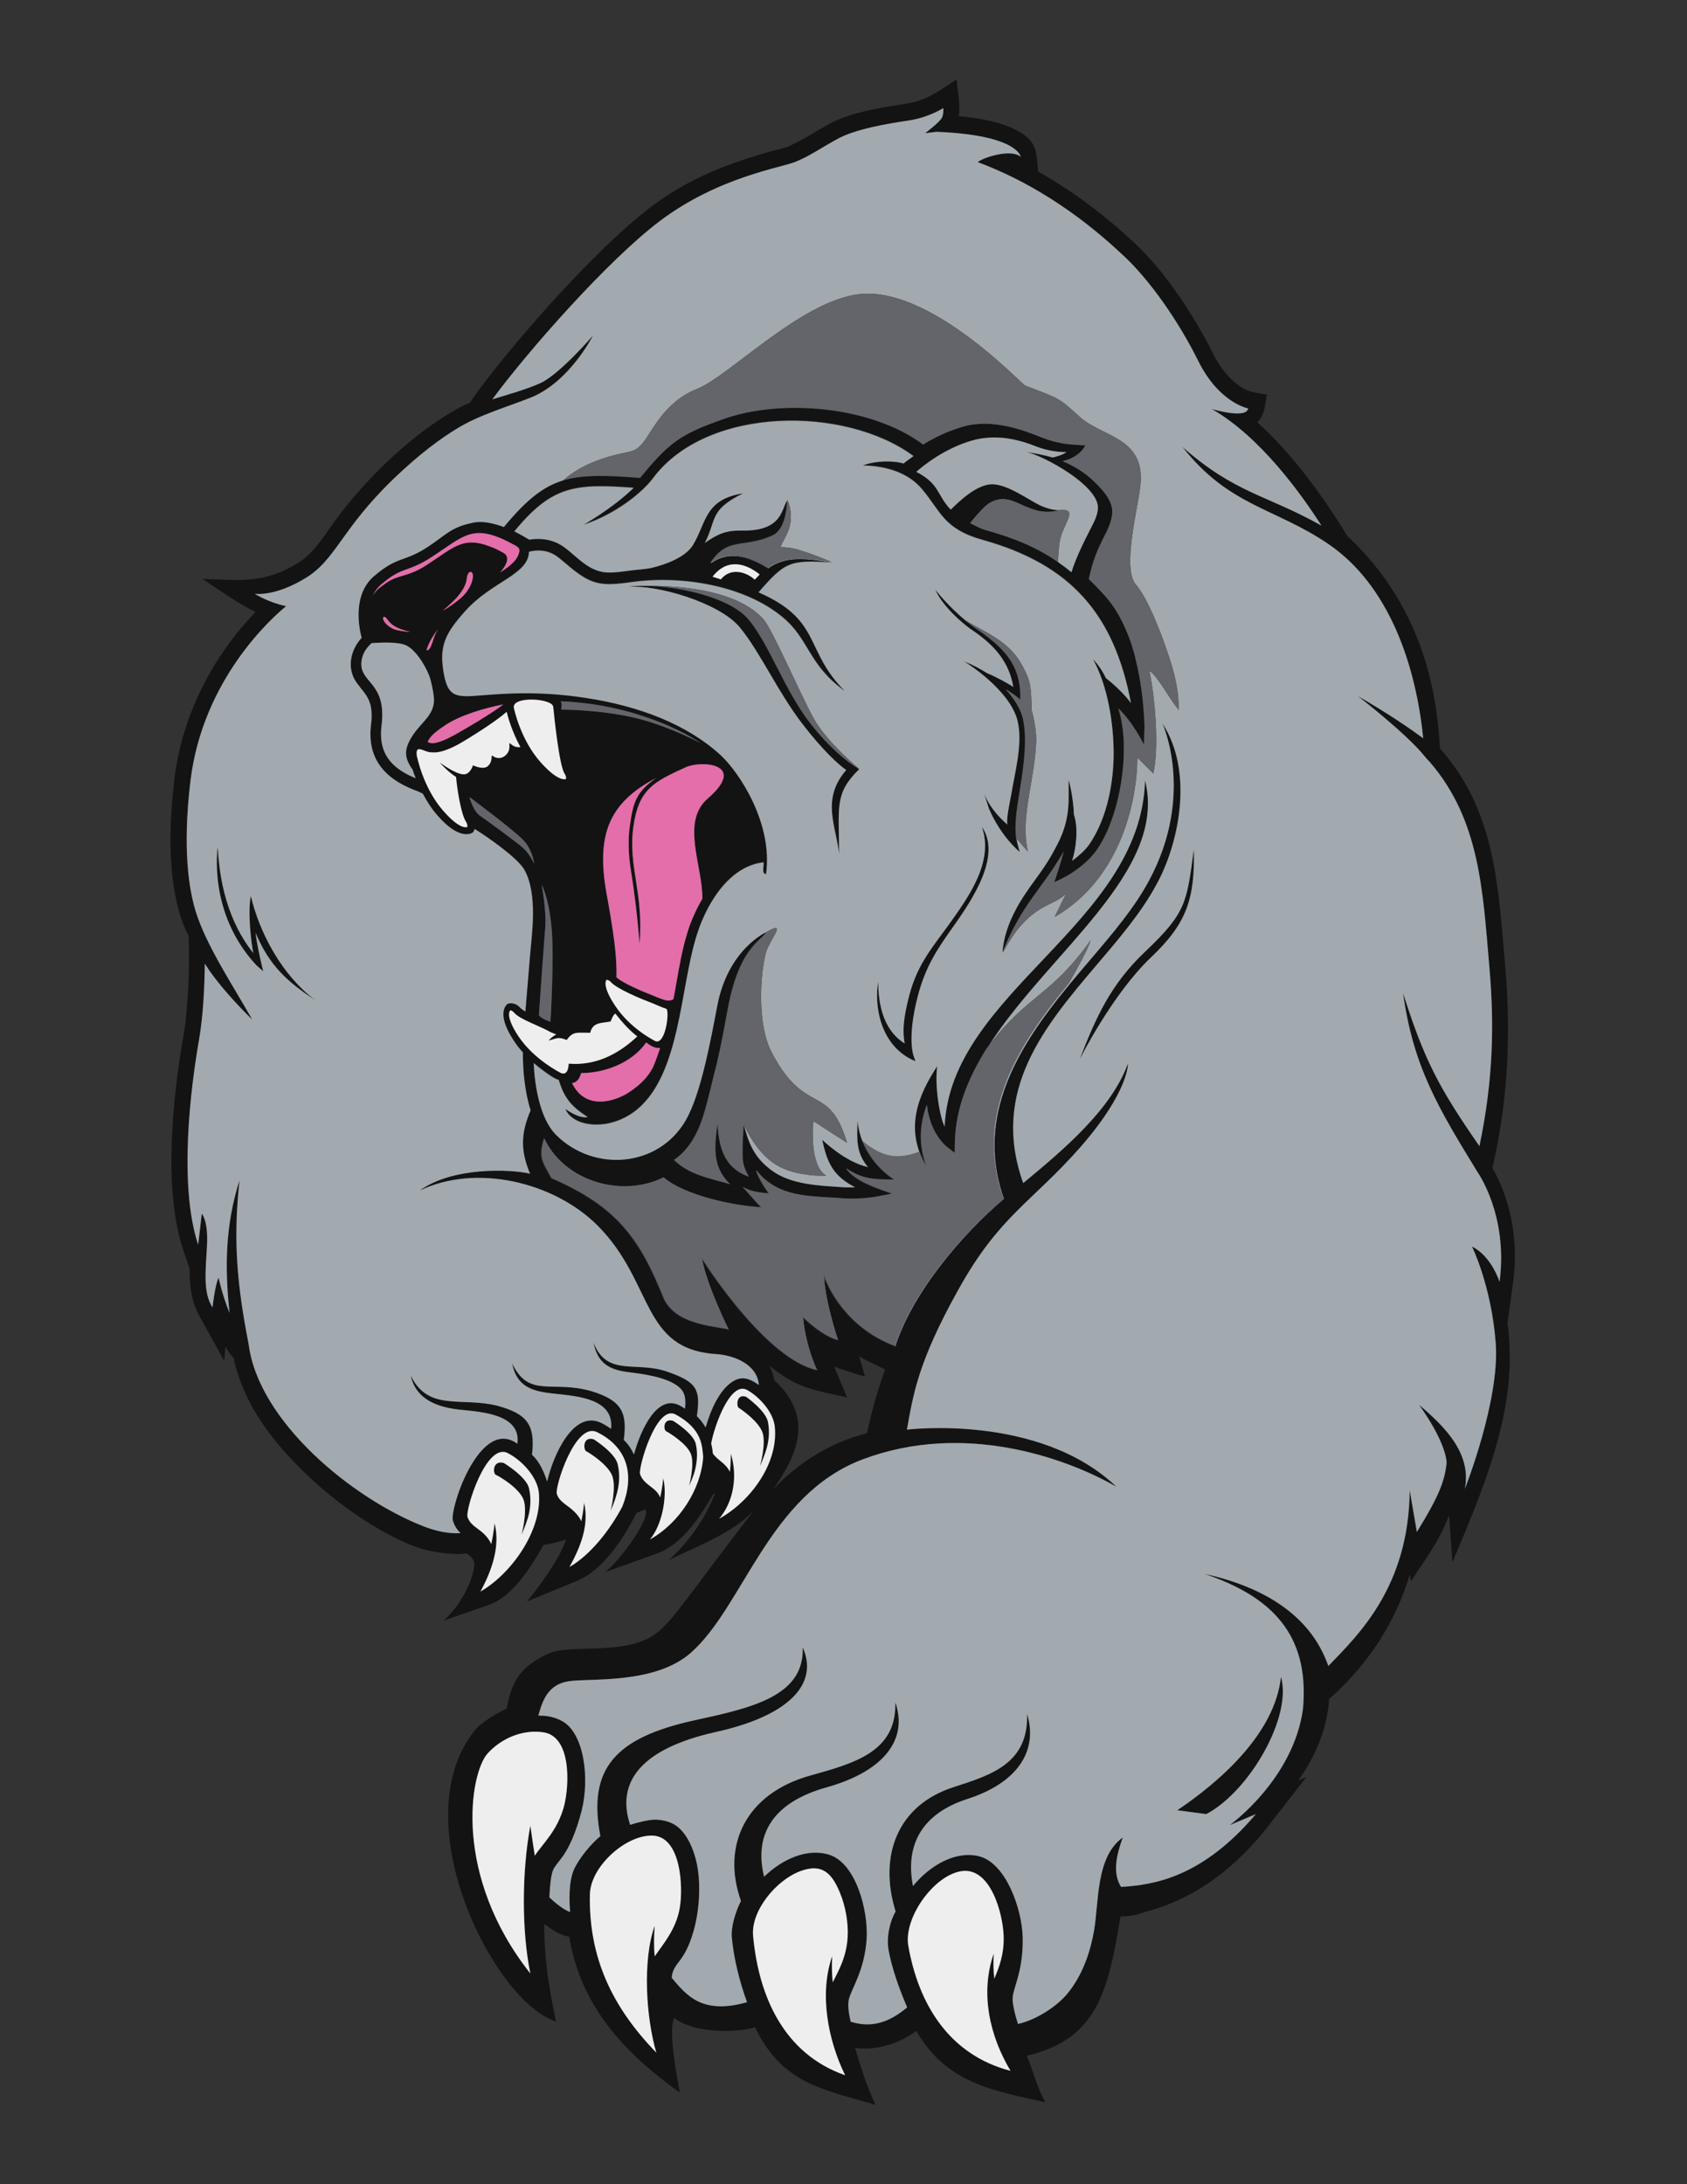 <?xml version="1.0" encoding="utf-8"?>
<!-- Generator: Adobe Illustrator 21.1.0, SVG Export Plug-In . SVG Version: 6.00 Build 0)  -->
<svg version="1.1" id="Layer_1" xmlns="http://www.w3.org/2000/svg" xmlns:xlink="http://www.w3.org/1999/xlink" x="0px" y="0px"
	 viewBox="0 0 612 792" enable-background="new 0 0 612 792" xml:space="preserve">
<rect x="0" y="0" width="612" height="792" fill="#333333" stroke="none"/>
<g>
	<path fill="#131313" d="M224.1,531c1,4.2,0.4,8.1-0.4,10.8c-0.7,2.7-2.2,6.1-2.2,6.1s2.1-8.2,0.7-12.5c-1.4-4.2-8.5-8.7-9.6-9.2
		c-1-0.7-1.2-5.5,2.8-4.3C215.4,521.9,223.2,526.8,224.1,531z M182.8,530.5c-4.1-1.2-4.1,3.8-2.9,4.3s8.7,4.9,10.1,9.2
		c1.4,4.3-0.8,12.5-0.8,12.5s1.5-3.4,2.3-6.1s1.4-6.6,0.4-10.8C190.9,535.4,182.8,530.5,182.8,530.5z M244.2,515.2
		c-3.7-1.1-3.6,3.3-2.5,3.8c1,0.5,7.7,4.6,9,8.4c1.3,3.8-0.7,11.3-0.7,11.3s1.5-3.1,2.1-5.5c0.6-2.4,1.2-5.9,0.3-9.7
		C251.5,519.7,244.2,515.2,244.2,515.2z M437.6,657.8c15.5-8.1,31.3-35.2,27.1-49.8c-2.2,21.1-23.2,38.7-37.6,48.4L437.6,657.8z
		 M369.9,308.9l-0.8-3c-0.1-0.6-0.3-1.3-0.4-1.9l-0.1-0.2c-0.6-4.6,0.2-10.1,0.9-14.4c1.3-8.2,3.5-20.2,1.6-28.7
		c-0.9-3.8-3-7-6.2-10.7c0.1,0,0.1,0.1,0.2,0.1c0,0-0.1-0.1-0.1-0.1c2.7,1.6,4.7,3.3,5.1,3.7c0.5-12.9-6.5-19.3-16.5-26.1
		c-0.9-0.7-1.9-1.4-2.9-2.2c0,0-0.1,0-0.1-0.1c-0.1-0.1-0.3-0.2-0.4-0.3c0,0,0,0,0.1,0c-6.5-5.3-11-11.2-11-11.2
		c2.8,6.5,11.1,13.3,14,15.1c7.4,5.1,12.8,11.1,14.3,20.2c-1.4-1-6.1-3.6-9.5-5c-2.4-1.5-5.1-3-8.4-4.3c0.1,0,16.8,10.2,19.5,21.8
		c1.9,8.2-1.1,18.7-2.4,26.8c-0.5,2.8-1.7,7.9-1.4,10.6c-1.7-1.7-5.7-4.9-8.3-11l1.7,5.3C363.2,303.5,369.9,308.9,369.9,308.9z
		 M336.2,400.6c0,0.1,0,0.2,0,0.3c0-0.1,0-0.1,0.1-0.2c0.9,8.3,4.7,12.8,6.3,14.3c0.3,0.3,0.5,0.5,0.5,0.5l3.2,2.5l0.1-4.1
		c0.3-11.9,4.8-23,11.5-33.7c0.2-0.3,0.4-0.6,0.7-0.9c21.9-34.1,65.1-63.3,56.8-96.3c-1.5,52.3-70.7,76.8-72.7,125.5
		c-1.7-3.1-3.7-14.5-2.7-21.9c-6.6,10.1-12.1,22.3-4.1,36.2C332.6,413.8,334.1,405.9,336.2,400.6z M293.6,261.8
		c-9-11.7-14.3-27.6-21.8-36.9c-7.6-9.5-32.5-13.9-44.1-12.1c10.7-0.9,33.4,5.8,40.7,14.7c7.4,9,13.7,23.3,22.7,35
		c7.6,9.9,13.6,15.2,15.9,16.7c-9.2,10.6-3.7,20.2-2.6,30.4c0-17.1-1.8-21.8,7.3-30.7C310.8,278.3,302.9,273.9,293.6,261.8z
		 M344.7,334.6c-6,8.4-11.8,14.7-14.8,26.2c-2.8,10.6-2.2,14.5-1.7,17.6c-3-2-9.6-6.9-9.6-22.4c-1.5,8.3,0.5,23.5,13.5,28.8l-0.7-2
		c0,0-2.4-6.4,1.5-21.4c2.9-11.2,7.3-17.5,13.2-25.8c6.4-9.1,17.4-25.2,10.1-35.8C360.6,312.3,351.6,324.9,344.7,334.6z M433.1,308
		c-2.6,19.2-2.7,22.9-17.6,37c-12.7,12-18,24.1-23.9,39.3c0-0.1,11.9-23.8,25.9-37.1C430.5,334.9,433.5,326,433.1,308z M270.7,506.5
		c-3.6-1.3-3.6,3.4-2.7,4c1,0.6,7.5,5.1,8.7,9.2s-1,12-1,12s1.4-3.2,2.2-5.8c0.8-2.5,1.5-6.2,0.7-10.3S270.7,506.5,270.7,506.5z
		 M91,324.9c-1.2,5.7,0.1,16.9,0.9,20.7c-11.3-14.2-12.5-31.5-12.9-38.4c0,0-3.8,23.7,14,42.8l2.5,2.2c0,0-2.1-8.2-2.8-14
		c4.9,11.7,11.3,17.7,21.6,24.4C102.3,353.6,94.2,338.4,91,324.9z M548.9,465.1l-2,14.7c0.3,2.1,0.5,4.2,0.6,6.3
		c2,27.7-10.1,55.4-20.6,80.4l-1.2-17.1c-3.7,10.1-10,17.7-13.8,24l-0.5-2.4c-4.3,14.5-12.1,27.6-22.5,38.6c-2,2.1-4.3,4.4-6.7,6.4
		c-0.7,10.8-5,20.8-11.2,29.6l2.9-1.2L460.2,662c-11.1,14.3-25.5,25.9-43.1,30.8c-4.6,1.3-5.1,2-10.6,2.1
		c-4.4,26.1-7.9,44.5-34,50.5c2.4,5.6,3.6,11.6,6.8,16.9c-19.2-4.3-35.8-6.8-46.9-25.9c-4.6,3.6-13.2,7.4-22.2,6.2
		c2,6.8,4.4,14.4,7.4,20.6c-19.5-5.7-33.8-7.7-43.7-28.1c-7.6,2.3-22.9,1.9-29.3-3.4c-2.3,4.4,1,21.5,2,27.1
		c-17.2-12.5-35.5-28.9-40.1-56.5c-3.8-0.8-6-2.4-9.1-4.7c0.1,16.3,2.9,28.4,4.3,35.4c-22.3-6.9-55.8-72.6-29.5-105.5
		c2.4-3,8.1-6.3,11.6-8c1.9-10.3,5.3-15.3,15.1-19.9c7.3-3.4,25.7,0.4,37-5.9c4.6-2.6,8.9-8.2,12-12.3c3.6-4.6,7-9.2,10.5-13.9
		c4.9-6.5,9.8-13,14.8-19.4c-8.4,8.3-20,12.4-30.6,17.6c7.9-7.2,13.2-15.1,16.8-24.2c-0.2,0.1-0.4,0.1-0.6,0.2
		c-4.8,8.3-11.4,18.3-20.2,21.5l-19.2,6.9c6.2-4.6,17.5-21.2,14.5-22.8c-1.1,0.5-1.8,0.9-3,1.3c-4.8,9.4-12,20.6-21.5,24.6
		l-18.2,7.5c4.8-5.9,12.3-16.2,14.1-22.5c-2.6,1-5.4,1.6-8.1,2c-4.8,8.4-11.2,18.7-20,21.8l-16.2,5.6c7.8-7.2,10.8-16.5,11-19.6
		c0.8-2.3-2.4-5-3.3-4.7c-2.1,0.6-11.8,0-18.7-2.7c-22.6-8.9-51.7-33.5-61.4-56.3c-1.5-3.5-3.1-7.9-3.8-11.8c-1.1-1.2-2.1-2.6-3-4.2
		l-0.5,5.1l-9-16.3c-2.8-5.1-3.6-11-3.5-17l-2.4-7.1c-7.2-21.7-3.8-54.8,0.1-77.1c0.5-2.9,0.9-5.7,1.1-8.6
		c0.9-9.1,1.2-18.9,0.8-28.1c-2.1-3.7-3.6-8.9-4.4-12.5c-3.1-14.1-2.4-30.3-0.7-44.5c2.8-22.6,13.6-43.9,29.4-60.3
		c-6.8-3.3-12.8-7.8-19.3-12c13.7,0.5,22.1,1.8,34.3-5.5c6-3.6,9.7-9.8,13.8-15.5c10.6-14.5,25.9-29.5,41.2-38.8
		c2.3-1.4,5.1-3,7.8-4.1c3.9-5.8,8.4-11.4,12.8-16.8c13.3-16.3,35.7-41.1,52.5-53.9c13.8-10.5,28.2-16.1,44.6-20.6
		c1.8-0.5,4.4-1,6-1.8c4.9-2.2,9.6-5.3,14.3-7.9c7.5-4.2,19.5-6.1,28-7.4c7.7-1.2,11.9-4.6,18.3-8.8c0.4,3.8,1.5,9.7,0.8,13.3
		c7.3,0.7,15.4,2.1,21.1,5.2c7.5,4,7,7.7,7.7,14.9c12.8,7.2,24.5,16.1,35.4,26.3c11,10.4,21.1,25.9,27.9,39.4
		c2.2,4.5,5.3,8.8,9.4,11.8c3.7,2.7,5.7,2.5,10.3,3.4c-0.6,3.3-0.8,7.6-3.5,10c9.3,8.4,17.7,18.8,24.8,29.1c2.7,3.9,5.4,8,7.8,12.1
		c13.8,12.8,23.4,28.5,28.7,46.5c3.1,10.5,4.3,20,5,30.6c20,22.5,21.1,49.6,23.6,78.4c2.2,24.8,1.1,49.4-4.6,73.7
		C541.5,424,552.3,440.1,548.9,465.1z M195.5,541.4c-0.5-5.7-6-11.8-11.3-14.5c-7.9-4-15.4,20.6-14.6,23.1c0.6,2.1,2.3,3.3,3.9,4.5
		c2.4,1.7,3.9,3.5,4.7,5.4c1-4.4,1.2-7.6,1.2-7.6c2.2,8.5-1.1,17.4-5.1,24.8C185.6,570.6,196.7,554.9,195.5,541.4z M216.6,519.3
		c-7.9-3.9-15.4,20-14.6,22.4c0.6,2,2.3,3.2,3.9,4.4c2.5,1.8,4.1,3.6,5,5.5c0.8-3.9,1-6.7,1-6.7c1.9,8.3-1.4,16.2-5.3,23.3
		c7.6-4.4,14.7-13.4,19.2-22C230.2,535.1,227.9,524.9,216.6,519.3z M255.1,528.3c-0.4-3.8-0.2-10.1-10-15.4
		c-7-3.8-13.6,19.3-12.9,21.6c0.6,1.9,2,3.1,3.4,4.2c1.7,1.3,3.1,2.3,3.9,4.3c0.9-4.1,1.1-7,1.1-7c1.6,6.5-0.4,17-4.8,22.2
		C246.4,552.3,254.3,540.1,255.1,528.3z M281.1,517.6c-0.4-5.3-5.4-11-10.1-13.6c-6.1-3.3-11.9,13.2-13,19.4
		c0.3,1.2,0.5,2.4,0.6,3.6c1.7,2.6,4.4,3.2,6.2,6.7c0.4-3.9,0.3-6.6,0.3-6.6c2.5,7.8,1.2,17.2-4.2,23.6
		C272.1,544.5,282.3,530.9,281.1,517.6z M307.3,506.7c-12.1-2.7-18.1-3.2-28.3-11.6c0.9,1.6,1.6,3.4,1.9,5.4
		c14.5,13.3,8.5,27-0.5,39.6c7.9-8.3,19.2-16.7,34.1-20.4c2-8.9,3.5-14.4,6.6-23.1c-1.7-0.9-7.8-3.7-9.4-4.8l2.1,7.3
		c-2.6-0.6-9.1-2.7-11.2-3.6L307.3,506.7z M204.6,655c2-7.6,2.8-25.7-7.8-26.9c-7.4-1-15,2.3-19.9,7.7c-6.5,7.2-12.7,44.2,15.5,79.8
		c-3.1-14.9-3.2-36.5,0-53.6c0.5,3.4,1,7.2,1.6,10.9C196.8,668.6,202.2,663.9,204.6,655z M238.1,744.3c-3.7-12.5-5.1-33.4-0.6-46
		c-0.3,4.3-0.3,7.8,0,11.1c3-4.4,7.8-9.8,9.1-17.6c1.3-7.5,0.5-25.9-9.9-26.2c-9.6-0.3-22.4,11.1-22.7,21.2
		C213.5,709.7,222,727.7,238.1,744.3z M304.7,686.3c-3-7.3-6.6-10.7-14.4-7.8c-8.8,3.3-17.9,14.4-17.1,23.4
		c2,21.9,11.1,42.8,33.4,50.6c-6.2-12.6-9.5-29.5-4.7-43.2c-0.2,3.6-0.1,6.7,0.2,9.5c2.1-4.2,5-9.2,5.4-16.4
		C307.8,697.1,306.7,691.1,304.7,686.3z M366.6,750.9c-7.6-12.7-11.1-28.2-6.1-42.5c-0.2,3.5-0.1,6.4,0.2,9.1
		c1.7-4,3.6-8.9,3.4-15.3c-0.2-8.1-4.7-25.4-15.4-23.7c-10,1.6-20.9,16.9-19.2,27C333.2,726.7,344.3,745.1,366.6,750.9z M536,425
		c-14-22.9-23.3-38-27-64.9c7.7,24.3,13,34.3,27.7,55.5c5.1-24.3,5.4-44.5,3.6-65c-2.4-27.9-3.5-53.4-21.7-74.4
		c-0.5-0.5-1.1-1.1-1.8-2c-6.8-8.4-24.2-21.8-24.2-21.8c11,6.3,19.2,12,23.7,15.3c-2.6-26.1-12.2-55.4-34.5-70.5
		c-19.3-13.1-35.9-13.6-52.8-35.1c19.4,17,30.3,17.2,50.4,28.5c-7.1-11.1-22-32.1-39.8-42.3c0,0,12.5,3.8,13.2-0.2
		c0,0-10.5-1.9-18.1-17.2c-7.6-15.3-18-29.6-26.6-37.7c-8.6-8.1-27.1-24.6-53.4-34.4c1.5-1.5,12.1-5.1,15.6-1.9
		c0,0-0.8-7.9-30.5-9.1l-4.2,0.5c0,0,5.6-4.2,6.2-5.8c0.6-1.6,0.4-3.3,0.4-3.3s-5.2,3.4-12.6,4.5c-7.4,1.1-19.5,3.1-26,6.8
		c-6.5,3.6-9.6,5.9-14.8,8.1c-5.1,2.2-28,5.4-49.5,21.6c-19,14.4-47.6,46.9-60.7,64.6c5.2-1.6,12.8-3.7,17.7-6
		c7-3.4,18.8-17.1,18.8-17.1s-8.4,16.7-22.4,22.4c-8.5,3.4-19,6.4-26.9,11.3c-5.5,3.3-13.3,8.9-23,18.2
		c-19.2,18.5-20.9,29.4-32.1,36.1c-11.2,6.8-18.3,5.6-18.3,5.6s4.8,3.1,11.4,4.5c-4.9,4-30.2,26.3-34.7,63.3
		c-3,24.9-0.5,39.6,1.9,47.4c3.9,12.6,14,27.6,20.5,39.2c0,0-11.4-10.9-17.2-20.3c-0.1,7.9-0.5,18.5-2.1,27.7
		c-3,17.2-7.5,52.5-0.3,74.3l1.3-11.3c0,0,2.4,2.4,1.9,11.6s-1.5,17,2,22.4c0,0,0.9-8.2,2.2-10.8c0,0,1.3,6.3,4,12.8
		c-1.8-16.3-1.6-31.9,3.6-48.1c-2.4,21.7-0.9,37.9,3.3,59.4c3.6,28.2,37.8,56,63.3,66c4,1.6,9.2,2.9,13.6,2.5
		c-1.2-1.1-2.2-2.5-2.8-4.5c-1.2-4.1,9-35.4,21.9-28.8c0.6,0.3,0.9,0.5,1.5,0.9c1.4-10.6-12.7-11.5-20.5-12.3
		c-7.8-0.8-16.2-3.3-18.2-12.4c6.4,13.1,18.2,7.7,31.3,10.9c10.7,2.9,14,6.7,12.7,17.8c2.9,2.7,4.3,6.2,5.5,9.7
		c2.2-9.6,9.6-26.2,19.7-21.2c1.2,0.6,2.3,1.3,3.5,2.1c1.1-10.8-11.8-11.8-20.2-12.7c-7.5-0.8-13.9-1.9-15.7-11
		c6.1,12.7,14.4,6,28.6,10c11.3,3.4,13.2,7.9,11.9,17.7c1.8,1.8,2.6,3.1,3.7,5.3c2.5-9.3,8.6-22.1,16.7-17.7
		c0.6,0.3,1.2,0.7,1.8,1.1c0.3-2.7,0.1-4.5-0.6-5.9c-2.5-4.9-13.3-6.5-18-7.1c-7-0.8-12.8-1.9-14.6-11c4.9,12.7,15.7,6.5,27.1,10.7
		c10.2,3.6,11.9,6.2,10.4,16c1.4,1.4,2.2,2.5,3.2,4.1c1.8-6.4,5.1-13.8,9.9-16.7c3.5-2.2,6.4-0.8,9.4,1.3
		c-0.5-7.1-8.3-10.7-15.5-11.2c-27.4-1.8-22.4-25.8-42.9-46.5c-15.9-16-44.3-22.6-64.6-12.8c11.8-8.6,32.9-7.8,40-6.1
		c-3.5-8.4-3.4-14.5,0.2-23c-2.2-6.9-2.8-14.7-2.8-20.4c0-0.2,0-0.4,0-0.6c-1.2-1.3-2.4-2.8-3.4-4.4c-6.6-10-2.3-13-2.3-13.1
		c0.6-0.4,2.9-0.8,4.8,1.4c0.4,0.4,1,0.8,1.8,1.3c0.5-6.2,1.1-13.1,1.6-19.3c0.7-8.6,3-23-1.9-32c-2.3-4.3-13.8-12.3-18.1-14.9
		c-0.2,0.6-0.4,1-0.6,1.2c0,0-4.3,3.7-12.8-6c-2.2-2.5-4-5.3-5.4-8c-1-0.5-2-1-3-1.3c-11.3-4.4-17.2-11.8-15.8-23.6
		c1.1-9-1.9-10.8-5.1-15.2c-3.8-5.1-2.5-11.9,1.7-16.4c-1-3.8-3.3-15.6,4.4-22.3c8.6-7.4,10.6-5,19-10.3c7.3-4.7,8.7-7.5,17.2-9.2
		c3.4-0.7,7.4,0.3,11,1.6c8-9.7,14-14.7,21.5-16.9c0,0,0,0,0,0c7-2.1,15.4-1.9,27.9-0.9c10.5-12.7,14.2-15.7,30.4-21.4
		c21.4-7.5,53.8-4.5,72.3,9.3c4.1-2.6,9.3-5,14.5-6.5c10.8-3.1,22.4,1.5,28.4,3.9c5.9,2.3,9.7,2.6,15.9,2.9
		c-1.4,2.7-4.2,4.8-8.1,5.7c0,0,0.1,0,0.1,0.1c0,0-0.1,0-0.1,0c4.1,1.7,7.9,4,11.4,7.4c4.4,4.2,6.5,7.5,6.5,11c0,2.1-0.7,4.4-2,7
		c-3.5,6.8-5,10.3-6.5,17.2c0,0,0,0,0,0c0,0,0,0.1,0,0.1c2,1.9,3.9,3.9,5.9,6.1c3.3,3.7,5.9,8.2,7.9,13.1c0,0,0,0,0,0
		c0.8,1.9,1.5,3.8,2.1,5.8c0,0.1,0.1,0.3,0.1,0.4c0.3,1,0.6,1.9,0.8,2.9c0,0,0,0.1,0,0.1c2.2,8.4,3.1,17.2,3.4,24.7l-0.2,6.9
		c0,0-3.9-8.1-9.3-13.2c0,0,0,0.1,0,0.1c0,0,0,0,0,0c1.3,4.1,2,9,2,14.2c0.1,13.2-3.7,28.3-9.8,37c-3.5,5-9.7,9.3-15.4,11.7
		c0.3-0.8,1.9-5.5,3.4-11c0,0,0,0.1-0.1,0.1c0-0.1,0-0.1,0.1-0.2c-7.8,13.6-15.2,18.9-22.2,36.6c0.6-11.3,8.3-21.6,11.5-26
		c3.4-4.7,5.3-7.3,8.5-13.5c5-9.7,3.8-16.7,4-23.2c0,0,1.7,6.2,1.9,12.6c1.8,5.3,0.6,13.1-0.7,16.8c2.3-1.7,4.8-3.9,6.2-5.9
		c5.8-8.4,8.6-19.9,8.9-31.6c0.2-12.4-2.3-26.3-7.5-35.7c1.8,1.9,3.4,4.2,4.7,6.9c2.9,2.2,7.1,6.2,9.1,9.1
		c-6.1-32.3-21.9-50.3-53.8-59.2c-14.3-4-15.2-10.4-22-18.4c-6-7.2-15.7-8.5-21.5-8.6c4.3-1.7,11-1.9,14.8-0.7
		c0.7-0.6,0.1-0.2,3.6-2.7c-24.8-18.3-74.8-18.2-94.4,7.9c-3.6,4.9-13.2,13-25.3,17c0,0,10.5-5.9,18.2-13.4
		c-21.5-1.6-29.7-0.7-43.3,15.8c2.4,1.2,4.4,2.4,5.4,3c1.9-0.3,6.3-0.8,10.7,1.5c5.4,2.8,9.9,10.2,17.8,10.4
		c2.4,0.1,5.1-0.3,8.1-0.7c2.8-0.4,5.6-0.4,8.3-1.1c3.7-0.9,11.5-3.4,14.4-8c5-8,4.1-16.7,18.3-18.9c-12.5,6.2-9.5,9.5-13.9,18
		c4.7-3.3,7.7-4.6,13.4-4.5c14.5,0.3,14.4-7.7,16.4-10.8c0,1.9-0.5,10.5-5.3,12.6c-10.4,4.8-16.1,0.3-22.5,9.9
		c0.1-0.1,0.3-0.2,0.4-0.3c-0.1,0.2-0.2,0.3-0.3,0.5c6.4-4.5,13.1-3,20.9,1.8c6.7-5,15.1-3.3,23.1-2.1c-15.2-1-17-0.3-26.6,10.8
		c23.1,10.1,16.4,20.9,31.3,35.8c-13.4-9.6-12.8-18.7-22.6-26.8c-14.1-11.7-37.1-15.2-54.8-12.7c-11.4,1.6-14.7,1.1-23.7-6.6
		c-1.7-1.4-3.2-2.8-4.6-3.5c-3.8-2-7.3-1.3-8.9-0.9c-0.2,8.4-13.5,10.7-23.2,21.6c-6.9,7.7-9.3,12.3-7.9,21.3
		c1.5,10.2,4.6,9.9,14.5,9.1c8-0.6,20-1.6,36.7,0.9c20.2,3,37.3,9.8,49.3,20.7c7.2,6.6,19.2,25.3,16.6,43.3
		c-1.7-0.2-0.7-2.8-0.9-4.3c-13.1,1.5-21.3,16.2-24.6,27.6c-5.6,18.7-5.8,48.9-21,61.8c-9.9,8.4-23.6,6.8-26.3,0c0,0,4.7,3.6,8.1,3
		c-5.6-3.7-8.4-6.5-10.5-13.5c-1.8-0.2-7.8-5-9.1-6.1c0.4,8.4,2.3,20.2,8.1,26c13.7,13.7,37.2,11.9,47.1-5.3
		c5.5-9.5,9.1-29.4,11.4-41.4C264.1,344.1,278,338,278,338c-2.1,3.2-8.8,5.6-13,23.1c-0.3,1.3-0.6,2.8-0.9,4.3
		c-1.1,5.9-2.4,13.2-4.1,20.4c-0.2,1-0.5,2.1-0.8,3.1l0,0c-0.3,1.1-0.5,2.2-0.8,3.3c-0.9,3.5-1.7,7.1-2.7,10.5
		c-2.1,7.2-5.1,13.7-11.2,17.9c0,0,0,0,0,0c5.6,5.5,13.2,6.7,20.4,8.8c-6.6-6.3-5.7-13.5-4.6-22c0.5,11.4,4.2,16.7,11.4,19.3
		c-1-1.7-2-3.9-2.2-6c-0.4-4.1,0.3-12.8,0.3-12.8c1.6,5.1,2.8,11.4,10.7,16.9c6.8,4.7,16.6,5.1,23.8,5.6c2.2,0.2,4.2,0.2,5.9,0.1
		c-8-4.1-10.2-9-11.9-17.2c0,0,8.1,8,16.6,9.9c-4.5-5.3-4-10.4-3.8-16.7c0.3,2.7,0.9,5.2,1.8,7.4c-0.1-0.1-0.1-0.1-0.2-0.2
		c3.7,9.4,11.5,14.1,11.6,14.1c-7-0.1-11.2,0-17.2-4c0.1,0.1,0.1,0.2,0.2,0.2c-0.1-0.1-0.2-0.2-0.4-0.2c3,4.6,11.5,7.3,16.6,9.1
		c-4.3,0.8-7.6,1.7-13.9,1.8c-1.5,0-3.1,0-4.9-0.2c-11.2-0.8-22.5-0.2-30.3-10.1c0,0.1,0.1,0.2,0.1,0.4c-0.1-0.1-0.2-0.2-0.3-0.4
		c0.8,3.2,4.4,8.2,4.6,8.4c-3.3-0.3-6.3-0.6-9.3-2.3c0.1,0.1,0.2,0.1,0.3,0.2c-0.2-0.1-0.3-0.1-0.5-0.2c1.1,0.9,5.3,6.2,6.8,7.3
		c-10.7-0.5-28.2-4.6-35.3-10.8c0,0-0.1,0-0.1,0.1c0,0,0,0-0.1-0.1c-4.2,2.1-8.9,3.1-13.6,3.2c-12,0.1-24.3-6.1-29.6-17.4
		c0,0.1,0,0.2-0.1,0.3c0-0.1-0.1-0.2-0.1-0.3c-2,7-0.8,8.1,2.7,14.5c23.8,10.3,32,21.9,40.7,43.5c4.2,9.2,16.4,9.9,23.5,11.3
		c0,0,0,0,0,0c0.1,0,0.1,0,0.2,0c0,0-7.8-15.7-9.6-25.3c2.7,4.2,23.7,36.2,41.5,40.1c0,0,0,0,0-0.1c0.1,0,0.2,0,0.2,0.1
		c0,0-4-8.1-5.1-19c1.2,1.1,7.1,6.7,12.5,8.1c0,0,0,0,0-0.1c0.1,0,0.1,0,0.2,0.1c0,0-4.5-13.2-5.1-22.9c1.2,3.3,7.7,18.4,25.7,25.1
		c0,0,0,0,0-0.1c0.1,0,0.1,0,0.2,0.1c6.1-19.2,23.8-40.3,39.4-53.5c-12.5-35.4,11.9-63.9,31.5-86.9c8.1-9.5,16-18.8,21.2-28.6
		c16.7-31.1,4.8-56.9,4.8-56.9c11.8,18.2,5.5,44.6-2.1,58.3c-5.4,10.1-13.4,19.5-21.6,29.1c-19,22.4-38.8,45.7-26.8,79.3
		c15-12.4,32-26.8,38-43.4c0,0,0.5,10-17.2,30.3c-17.8,20.2-29.3,24.8-44.2,51.5c-15,26.8-16.5,38.5-18.8,51c0,0,48-6,76,20.7
		c-18.5-10.6-55.5-23.7-92.1-9.9c-34.2,12.9-43.1,53.4-62.5,70.3c-13,11.2-36.1,9-43.9,10.1c-7.5,1.1-9.6,6.6-11.2,12.5
		c0.9,0,1.8,0,2.7,0.1c2.2,0.3,4.3,0.9,6.3,2.1c3.7,2.2,6.2,7.3,7.3,13.4c1.1,5.9,0.9,13-0.6,18.9c-2,7.7-4.5,13.6-7.5,17.4
		c-1.3,1.7-2.5,3.1-2.9,4.2c-0.7,1.8-1.1,5.3-1.3,9.8c3.6,3.4,6.2,4.9,7.5,5.3c-0.2-3.1-0.7-10.8,1.5-15.6c2-4.1,5.9-8.9,9.5-11.9
		c-4.7-24.5,5.4-35.7,34.1-42c20.7-4.5,40-8.7,39.3-26.5c6,13.5-5.3,25-31.8,30.8c-26.7,6-36,18-30.8,33.6c2.4-0.8,6.8-1.9,9.2-1.9
		c2.2,0.1,4.4,0.5,6.3,1.5c3.8,1.9,6.7,6.8,8.3,12.8c2.8,10.5,0.9,27.6-5.4,36.3c-1.7,2.3-3.2,3.9-3.3,6.8
		c5.3,6.2,10.9,13.5,27.3,8.8c-2.6-7.1-4.8-15.7-5.5-23.3c-0.4-4,1.3-9.4,3.3-13.4c-7.1-19.9,1.5-38.9,25.2-45.5
		c16.2-4.5,31.3-8.7,30.8-26.5c4.7,13.5-4.2,25-24.9,30.8c-19.4,5.4-26.5,17-22.7,32.4c6.8-6.6,16-10.5,23.8-7.9
		c9.6,3.2,14,20.3,13.4,30.3c-0.7,11.8-5.8,18.6-6.5,22.3c-0.4,2.1,0,4.8,0.7,7.9c7.9,2.4,14.1,0.1,20.5-5.2
		c-2.8-6.5-5.6-14.2-6.8-21.1c-0.6-3.5,0-9,2.6-13.7c-6.2-20,0.5-38.5,21.1-45.1c14-4.5,27.1-8.7,26.6-26.5
		c4.1,13.5-3.6,25-21.6,30.8c-16.5,5.3-22.7,16.6-19.8,31.6c6.3-7.7,15.6-12.9,24-10.8c9.8,2.5,15.5,19.1,15.8,29.2
		c0.3,11.9-3.2,18-3.6,21.7c-0.3,2.3,0.9,6.8,1.9,9.9c6.3-1.4,13.6-6,17.6-10.6c6.1-7.2,8.8-16.3,10-23.3
		c1.8-10.4,0.6-26.7,10.4-33.7c-2.3,6.4-3.8,12.9-0.6,17.9c11.8-0.7,29.4-3.4,48.9-26.4l-9.5,4c0,0,23.2-16.6,26.6-42.3
		c2.4-26.9-11.5-40.6-35.7-48.8c34.6,7.6,42.3,26.3,44.9,33.4c11.1-11.5,29.2-28.9,29.5-63.7l2.6,15.1c8.1-13.1,10.1-18.5,10.8-25.1
		c-0.5-8.2-10-21-10-21c9,7.6,19.2,17.5,16.6,30.5c0,0,12.8-32.2,11.2-53S534,452,534,452c7.1,3.5,10,12.8,10,12.8
		C547.2,440.6,536,425,536,425z M159.5,276.5c2.6,1.8,7.1,4.8,9.4,4.2c1.6-0.4,2.4-2.5,2.4-2.5l0.3-0.7l0.7,0.3c0,0,2.9,1.2,4.4,0.2
		s1.6-2.9,1.6-2.9l0.1-1.2l1,0.6c0,0,1.8,1,3.6-0.3c1.9-1.3,1.8-3.3,1.8-3.3v-1.5l1.2,0.9c0,0,1,0.8,2.8,0.6c-3-5.5-4.5-10.7-5-12.8
		c-2.7,2.5-9.9,7.3-15.8,10.8c-1.3,0.8-7.3,4.4-11.3,3.9c-2.7,0.2-6.1-3.4-5.5,1.2c0.1,0.4,2.3,11.7,9.6,20c5.5,6.3,8,6.1,8.7,5.9
		c0.1-0.4,0.1-1.1-0.5-2c-1.8-2.9-3.1-11.5-3.5-15.6c0-0.2,0-0.4-0.1-0.6C162.6,280,159.5,276.5,159.5,276.5z M149.5,267
		c3.3-5.3,8.5-7.8,7.9-14.2c-0.3-2.7-0.9-5.1-1.3-6.6c-1-3.5-4.8-10.2-8.6-12.1c-2.9-1.5-9.8-1.1-12.7-0.9c-1.8,1.7-3.1,3.4-3.6,6.1
		c-1.4,8.6,9.3,7.4,7.2,23.9c-1.2,9.7,3.3,15.3,12.4,19c-0.4-1-0.8-2.1-1.1-3.1C146.7,274.9,146.4,271.9,149.5,267z M181.4,207.6
		c5-3.1,6-5.1,6.4-5.8c1.3-2.9,0.5-3.3-1.6-4.4c-14.8-8.1-17.8-3-29.8,4.7c-8,5.2-10.2,3.5-16.5,8.5c-2.1,1.6-3.6,3-4.7,5.5
		c1.3-2.3,2.8-3.2,4.9-4.7c4.4-3.1,7.8-2.1,14.5-6.4c10-6.5,13.3-10.5,22.7-7c1.9,0.7,2.5,0.9,5,2.3
		C184.1,201.1,185.3,203.2,181.4,207.6z M171.5,208.2c-0.4-1.3-1.5-1.1-2,0.6c-0.4,1.6,0.3,5.2-8.9,12.6c0,0,2.3-1,6.3-4.3
		S171.9,209.5,171.5,208.2z M154.7,235.8c1.2,0.1,1.7-1.5,2.4-3.5c0.4-1.5,1-2.8,1.8-4.1C156.9,230.7,155.5,233.1,154.7,235.8z
		 M140.2,224.2c-0.7-0.9-1.4-0.6-1.2,0.3c0.2,1,2,3.3,5.1,4c3.2,0.7,4.7,0.6,4.7,0.6C141.7,227.5,141.1,225.1,140.2,224.2z
		 M155.1,269c1.3,0.8,2.9,0.8,7.3-1.2c3.9-1.9,16.9-9.6,20.2-12.4c-7.2,1.4-15.9,4.1-21,7.5C156.5,266.3,156,267.4,155.1,269z
		 M256.7,289.6c14.7-12.7-2.2-14-7.9-11.4c-11.7,5.3-17.1,8-19,21.4c-2.1,14.5,3.8,24.1,2.2,42.6c0,0-0.8-12.2-3-25.8
		c-1.1-6.5-1.2-12.2-0.5-17c1.3-9.1,2.5-12.2,9.5-17.3c-16.9,8.9-21.8,20.3-18,41.7c2.5,13.7,3.9,23.2,3.6,30.5
		c1.8,2,9.9,5.4,12.8,6.5c3.6,1.4,5.9,2.8,7.9,1.5c0.8-4,0.4-2,1.1-6c1.1-6.3,2.2-12.3,3.7-17.2c1.2-4.3,3.2-8.9,5.7-13.2
		C255,314.2,246.9,298.1,256.7,289.6z M241.7,365.8c-1.4-0.4-4.6-1.9-6.2-2.5c-3.5-1.3-11.7-4.8-13.8-7.1c-0.7-0.8-1.3-0.9-1.7-0.9
		c-0.4,0.6-1.2,2.8,3.1,9.3c5.6,8.5,14.3,12.7,14.6,12.9C241.5,379.1,243,366.3,241.7,365.8z M234.4,378
		c-5.1,7.4-15.1,11.1-23.6,11.1c-0.5,2-1.6,3.5-3.3,3.6c4.8,10.1,15.6,6.8,20.8,3.3c3.7-2.5,6.5-5,8.6-9c0.6-1.2,2.1-5.5,2.6-7
		C237.5,380.2,235.9,379.1,234.4,378z M254.2,269.5c0,0-7.4-5.6-22.4-10.3c-15-4.8-28.4-4.9-28.4-4.9c0.6,0.9,0.2,3,0.2,3
		s13.4,0,25.9,2.8S254.2,269.5,254.2,269.5z M200.7,256.3c-0.3-3.1-14.9-4-14.3,0.3c0.1,0.4,2.4,11.7,9.9,20c5.7,6.3,8.3,6.1,9,5.9
		c0.1-0.4,0.1-1.1-0.5-2C202.9,277.6,201.1,260.4,200.7,256.3z M197.8,336.3c-0.5,5.9-2.3,31.7-2.3,31.7c0.2,1.2,4.2,2.5,4.2,2.5
		s1.4-23.1,0.4-34.1s-3.6-15.6-3.6-15.6S198.3,330.4,197.8,336.3z M170.3,289c0,0,1.4,5.6,4.3,7.1c0,0,13.2,9.5,15.4,11.6
		c2.2,2.1,3.8,5.5,3.8,5.5s-0.5-4.6-3.5-8.1S170.3,289,170.3,289z M186.7,367.4c-0.7-0.8-1.5-1.3-1.7-0.9c-0.4,0.6-1.2,2.8,3.1,9.3
		c5.7,8.5,15.1,13.1,15.4,13.3c2.2,0.8,2.7-1.4,2.8-3.4l2.5,0.1c8.8-0.1,16.1-4.1,22.4-10c-2.7-2-5.4-5-8-8.3
		c-0.9,0.7-1.5,2.5-1.7,2.9c-3.6,0.7-6.4,0.2-7.4,4.1c-5,0-6.2-0.6-8.5,2.6c-3.4-1.3-3.5-0.5-6.6,0.2c0,0,1.2-1.4,2.8-2.2
		c-0.4-0.2-1.8-0.7-2.2-0.9C196,372.1,188.8,369.7,186.7,367.4z M261.5,210.1c3.6-4.5,9.3-2.7,12.3,0.1l1.8-1.9
		c-5-4-11.7-6.1-17.1,0.8L261.5,210.1z M372.3,163.9c3.3,0.5,6.5,1.1,9.6,2c1.6-0.4,3.8-1,5-2c-3.5,0.1-7.6-0.7-10.7-1.9
		c-5.5-2.2-14.3-5-23.8-2.2c-9.8,2.9-17.3,8.9-20,11.3c8.6,4.4,7.4,8.4,12.5,13.7c2.9-2.8,9-8.9,14.7-9.2c5.7-0.2,13.6,5.7,17.6,7.6
		c4,1.9,7,1.8,7,1.8s-3.4,1.1-7.7,0.1c-4.3-1-5.9-2.4-9.7-3.6c-3.8-1.2-7.1-0.2-9.8,2.5c-2.6,2.7-3.9,4.3-5,5.7c0,0,0.1,0,0.1,0.1
		c0,0,0,0,0,0c1.6,0.7,3.2,1.8,5.4,2.4c10.1,2.8,18.5,6.2,26.3,11.6c0,0,0,0,0,0c1.6,1.1,3.3,2.4,4.9,3.7c1.6-5.3,4.9-11.8,7.1-16.1
		c1.2-2.3,2.4-4.7,2.5-7.1C398.7,176,378.1,165,372.3,163.9z"/>
	<path fill="#A2AAAF" d="M244.5,420.6c5.7,5.5,13.2,6.7,20.4,8.8C257.7,427.3,250.1,426.1,244.5,420.6
		C244.5,420.6,244.5,420.6,244.5,420.6C244.5,420.6,244.5,420.6,244.5,420.6z M260,385.8c-0.2,1-0.5,2.1-0.8,3.1l0,0c0,0,0,0,0,0
		C259.5,387.9,259.7,386.8,260,385.8z M269.5,420.7c-0.4-4.1,0.3-12.8,0.3-12.8S269,416.6,269.5,420.7z M278.8,432.8
		c-3.3-0.3-6.3-0.6-9.3-2.3c0.1,0.1,0.2,0.1,0.3,0.2C272.6,432.2,275.6,432.5,278.8,432.8C278.8,432.8,278.8,432.8,278.8,432.8z
		 M278,338c-2.1,3.2-8.8,5.6-13,23.1C269.3,343.6,276,341.1,278,338z M415,270.3l0.2-7c0,0,0,0,0,0l-0.2,6.9c0,0-3.9-8.1-9.3-13.2
		c0,0,0,0.1,0,0.1C411.1,262.2,415,270.3,415,270.3z M397.9,308.4c6.1-8.8,9.9-23.9,9.8-37.1c0.1,13.2-3.7,28.3-9.8,37
		c-3.5,5-9.7,9.3-15.4,11.7c0,0.1,0,0.1,0,0.1C388.2,317.7,394.4,313.4,397.9,308.4z M276.1,437.8c-10.7-0.5-28.2-4.6-35.3-10.8
		c0,0-0.1,0-0.1,0.1C247.8,433.2,265.4,437.3,276.1,437.8C276.1,437.8,276.1,437.8,276.1,437.8z M376.5,185.2
		c4.3,0.9,7.7-0.2,7.7-0.2S380.8,186.1,376.5,185.2c-4.3-1.1-5.9-2.5-9.7-3.7c-3.8-1.2-7.1-0.2-9.8,2.5c-2.6,2.7-3.9,4.3-5,5.7
		c0,0,0.1,0,0.1,0.1c1.1-1.4,2.4-3,5-5.7C363.3,177.6,369.4,183.4,376.5,185.2z M336.2,400.9c1,8.3,4.9,12.8,6.3,14.2
		c-1.5-1.5-5.4-6-6.3-14.3C336.3,400.8,336.3,400.8,336.2,400.9z M386.9,163.9c-3.5,0.1-7.6-0.7-10.7-1.9c-5.5-2.2-14.3-5-23.8-2.2
		c-9.8,2.9-17.3,8.9-20,11.3c8.6,4.4,7.4,8.4,12.5,13.7c2.9-2.8,9-8.9,14.7-9.2c5.7-0.2,13.6,5.7,17.6,7.6c4,1.9,7,1.8,7,1.8
		c7.5-0.9,1.5,4.7,0.3,11.1c-0.4,1.8-0.6,5.6-0.7,7.7c1.6,1.1,3.3,2.4,4.9,3.7c1.6-5.3,4.9-11.8,7.1-16.1c1.2-2.3,2.4-4.7,2.5-7.1
		c0.4-8.3-20.2-19.3-26-20.4c3.3,0.5,6.5,1.1,9.6,2C383.5,165.5,385.7,164.9,386.9,163.9z M304.5,434.5c1.9,0.1,3.6,0.2,5.1,0.2
		c-1.5,0-3.1,0-4.9-0.2c-11.2-0.8-22.5-0.2-30.3-10.1c0,0.1,0.1,0.2,0.1,0.4C282.3,434.3,293.4,433.7,304.5,434.5z M324.3,427.8
		c-7-0.1-11.2,0-17.2-4c0.1,0.1,0.1,0.2,0.2,0.2C313.2,427.8,317.3,427.7,324.3,427.8C324.3,427.8,324.3,427.8,324.3,427.8z
		 M403.5,185.7c0,2.1-0.7,4.4-2,7c-3.5,6.8-5,10.3-6.5,17.2c0,0,0,0,0,0c1.5-6.8,3-10.3,6.5-17.1
		C402.9,190.2,403.6,187.9,403.5,185.7z M408.8,229.2C408.8,229.2,408.8,229.2,408.8,229.2C408.8,229.2,408.8,229.2,408.8,229.2z
		 M264.1,482.1c0.1,0,0.1,0,0.2,0c0,0-7.8-15.7-9.6-25.3c-0.2-0.3-0.3-0.5-0.3-0.5C256.1,465.6,263.7,481.2,264.1,482.1z
		 M303.8,485.9c0.1,0,0.1,0,0.2,0.1c0,0-4.5-13.2-5.1-22.9c-0.2-0.4-0.2-0.7-0.2-0.7C299.1,471.8,303.4,484.9,303.8,485.9z
		 M227,430.2c-12,0.1-24.3-6.1-29.6-17.4c0,0.1,0,0.2-0.1,0.3C202.7,424.3,214.9,430.4,227,430.2z M296.2,496.8c0.1,0,0.2,0,0.2,0.1
		c0,0-4-8.1-5.1-19c-0.1-0.1-0.2-0.2-0.2-0.2C292.1,488.2,295.9,496.2,296.2,496.8z M411,235.5c0-0.1-0.1-0.3-0.1-0.4
		C410.9,235.2,410.9,235.4,411,235.5z M255.8,402.7c1-3.4,1.8-7,2.7-10.5C257.5,395.7,256.7,399.3,255.8,402.7z M411.8,238.5
		c0,0,0-0.1,0-0.1C411.8,238.5,411.8,238.5,411.8,238.5z M350.7,225.4C350.7,225.4,350.7,225.4,350.7,225.4
		C350.7,225.4,350.7,225.4,350.7,225.4z M157.4,252.8c-0.3-2.7-0.9-5.1-1.3-6.6c-1-3.5-4.8-10.2-8.6-12.1c-2.9-1.5-9.8-1.1-12.7-0.9
		c-1.8,1.7-3.1,3.4-3.6,6.1c-1.4,8.6,9.3,7.4,7.2,23.9c-1.2,9.7,3.3,15.3,12.4,19c-0.4-1-0.8-2.1-1.1-3.1c-3-4.2-3.3-7.2-0.2-12.1
		C152.8,261.7,158,259.2,157.4,252.8z M370.1,253.7c-0.4-0.4-2.4-2.1-5.1-3.7c0,0,0.1,0.1,0.1,0.1
		C368.1,252,370.1,253.8,370.1,253.7C370.1,253.8,370.1,253.7,370.1,253.7z M393.8,161.5C393.8,161.5,393.8,161.5,393.8,161.5
		c-1.5,2.7-4.2,4.8-8.2,5.7c0,0,0.1,0,0.1,0.1C389.7,166.3,392.4,164.3,393.8,161.5z M536,425c0,0,11.2,15.6,8,39.8
		c0,0-2.9-9.3-10-12.8c0,0,7,14.1,8.6,34.9s-11.2,53-11.2,53c2.6-13-7.6-22.9-16.6-30.5c0,0,9.5,12.8,10,21
		c-0.7,6.6-2.7,12-10.8,25.1l-2.6-15.1c-0.3,34.8-18.4,52.2-29.5,63.7c-2.6-7.1-10.3-25.8-44.9-33.4c24.2,8.2,38.1,21.9,35.7,48.8
		c-3.4,25.7-26.6,42.3-26.6,42.3l9.5-4c-19.5,23-37.1,25.7-48.9,26.4c-3.2-5-1.7-11.5,0.6-17.9c-9.8,7-8.6,23.3-10.4,33.7
		c-1.2,7-3.9,16.1-10,23.3c-4,4.6-11.3,9.2-17.6,10.6c-1-3.1-2.2-7.6-1.9-9.9c0.4-3.7,3.9-9.8,3.6-21.7c-0.3-10.1-6-26.7-15.8-29.2
		c-8.4-2.1-17.7,3.1-24,10.8c-2.9-15,3.3-26.3,19.8-31.6c18-5.8,25.7-17.3,21.6-30.8c0.5,17.8-12.6,22-26.6,26.5
		c-20.6,6.6-27.3,25.1-21.1,45.1c-2.6,4.7-3.2,10.2-2.6,13.7c1.2,6.9,4,14.6,6.8,21.1c-6.4,5.3-12.6,7.6-20.5,5.2
		c-0.7-3.1-1.1-5.8-0.7-7.9c0.7-3.7,5.8-10.5,6.5-22.3c0.6-10-3.8-27.1-13.4-30.3c-7.8-2.6-17,1.3-23.8,7.9
		c-3.8-15.4,3.3-27,22.7-32.4c20.7-5.8,29.6-17.3,24.9-30.8c0.5,17.8-14.6,22-30.8,26.5c-23.7,6.6-32.3,25.6-25.2,45.5
		c-2,4-3.7,9.4-3.3,13.4c0.7,7.6,2.9,16.2,5.5,23.3c-16.4,4.7-22-2.6-27.3-8.8c0.1-2.9,1.6-4.5,3.3-6.8c6.3-8.7,8.2-25.8,5.4-36.3
		c-1.6-6-4.5-10.9-8.3-12.8c-1.9-1-4.1-1.4-6.3-1.5c-2.4,0-6.8,1.1-9.2,1.9c-5.2-15.6,4.1-27.6,30.8-33.6
		c26.5-5.8,37.8-17.3,31.8-30.8c0.7,17.8-18.6,22-39.3,26.5c-28.7,6.3-38.8,17.5-34.1,42c-3.6,3-7.5,7.8-9.5,11.9
		c-2.2,4.8-1.7,12.5-1.5,15.6c-1.3-0.4-3.9-1.9-7.5-5.3c0.2-4.5,0.6-8,1.3-9.8c0.4-1.1,1.6-2.5,2.9-4.2c3-3.8,5.5-9.7,7.5-17.4
		c1.5-5.9,1.7-13,0.6-18.9c-1.1-6.1-3.6-11.2-7.3-13.4c-2-1.2-4.1-1.8-6.3-2.1c-0.9-0.1-1.8-0.1-2.7-0.1c1.6-5.9,3.7-11.4,11.2-12.5
		c7.8-1.1,30.9,1.1,43.9-10.1c19.4-16.9,28.3-57.4,62.5-70.3c36.6-13.8,73.6-0.7,92.1,9.9c-28-26.7-76-20.7-76-20.7
		c2.3-12.5,3.8-24.2,18.8-51c14.9-26.7,26.4-31.3,44.2-51.5c17.7-20.3,17.2-30.3,17.2-30.3c-6,16.6-23,31-38,43.4
		c-12-33.6,7.8-56.9,26.8-79.3c8.2-9.6,16.2-19,21.6-29.1c7.6-13.7,13.9-40.1,2.1-58.3c0,0,11.9,25.8-4.8,56.9
		c-5.2,9.8-13.1,19.1-21.2,28.6c-19.6,23-44,51.5-31.5,86.9c-15.6,13.2-33.3,34.3-39.4,53.5c-0.1,0-0.1,0-0.2-0.1
		c6.1-19.2,23.8-40.2,39.4-53.4c-11.2-31.2,6.2-56.9,23.8-78.3c3.2-5.5,6.7-11.9,7.9-15.5c-14.6,20.5-22.8,19.6-37.1,38.4
		c21.9-34.1,65.1-63.3,56.8-96.3c-1.5,52.3-70.7,76.8-72.7,125.5c-1.7-3.1-3.7-14.5-2.7-21.9c-6.6,10.1-12.1,22.3-4.1,36.2
		c0,0.1,0,0.1,0.1,0.2c-1.1-1.8-1.9-3.6-2.5-5.3c-7,2.5-12.6,2.8-20.6-3.8c-0.9-2.2-1.5-4.6-1.8-7.4c-0.2,6.3-0.7,11.4,3.8,16.7
		c-8.5-1.9-16.6-9.9-16.6-9.9c1.7,8.2,3.9,13.1,11.9,17.2c-1.7,0.1-3.7,0.1-5.9-0.1c-7.2-0.5-17-0.9-23.8-5.6
		c-7.9-5.5-9.1-11.8-10.7-16.9c5.6,11.1,11.3,16.2,21.4,17.8c3,0.5,4.7,0.7,8.6,0.6c-5.2-2.8-5.3-14.3-4.7-19.8
		c6.2,4.1,12.2,7.9,12.2,7.9c-6.6-22.2-15-9.2-27.4-32.9c-6-11.5-3.6-33.1-1.4-37.8s6.5-9.8-0.5-5.7c0,0-13.9,6.1-17.8,26.8
		c-2.3,12-5.9,31.9-11.4,41.4c-9.9,17.2-33.4,19-47.1,5.3c-5.8-5.8-7.7-17.6-8.1-26c1.3,1.1,7.3,5.9,9.1,6.1
		c2.1,7,4.9,9.8,10.5,13.5c-3.4,0.6-8.1-3-8.1-3c2.7,6.8,16.4,8.4,26.3,0c15.2-12.9,15.4-43.1,21-61.8c3.3-11.4,11.5-26.1,24.6-27.6
		c0.2,1.5-0.8,4.1,0.9,4.3c2.6-18-9.4-36.7-16.6-43.3c-12-10.9-29.1-17.7-49.3-20.7c-16.7-2.5-28.7-1.5-36.7-0.9
		c-9.9,0.8-13,1.1-14.5-9.1c-1.4-9,1-13.6,7.9-21.3c9.7-10.9,23-13.2,23.2-21.6c1.6-0.4,5.1-1.1,8.9,0.9c1.4,0.7,2.9,2.1,4.6,3.5
		c9,7.7,12.3,8.2,23.7,6.6c17.7-2.5,40.7,1,54.8,12.7c9.8,8.1,9.2,17.2,22.6,26.8c-14.9-14.9-8.2-25.7-31.3-35.8
		c9.6-11.1,11.4-11.8,26.6-10.8c-8-1.2-16.4-2.9-23.1,2.1c-7.8-4.8-14.5-6.3-20.9-1.8c0.1-0.2,0.2-0.3,0.3-0.5
		c6.3-4.1,12.8-2.5,20.5,2.1c0.6-0.5,1.2-0.9,1.8-1.2c6.2-3.4,14.1-2.1,21.3-0.9c0,0-6.4-2.8-12.5-4.6c-2.2-0.6-4.3-0.8-6-0.8
		c0.7-2.6,3.9-5.7,3.7-11.4c-0.1-4-1.4-5.8-1.4-5.8s0,0.1,0,0.4c-2,3.1-1.8,11.1-16.4,10.8c-5.7-0.1-8.7,1.2-13.4,4.5
		c4.4-8.5,1.4-11.8,13.9-18c-14.2,2.2-13.3,10.9-18.3,18.9c-2.9,4.6-10.7,7.1-14.4,8c-2.7,0.7-5.5,0.7-8.3,1.1
		c-3,0.4-5.7,0.8-8.1,0.7c-7.9-0.2-12.4-7.6-17.8-10.4c-4.4-2.3-8.8-1.8-10.7-1.5c-1-0.6-3-1.8-5.4-3c13.6-16.5,21.8-17.4,43.3-15.8
		c-7.7,7.5-18.2,13.4-18.2,13.4c12.1-4,21.7-12.1,25.3-17c19.6-26.1,69.6-26.2,94.4-7.9c-3.5,2.5-2.9,2.1-3.6,2.7
		c-3.8-1.2-10.5-1-14.8,0.7c5.8,0.1,15.5,1.4,21.5,8.6c6.8,8,7.7,14.4,22,18.4c31.9,8.9,47.7,26.9,53.8,59.2c-2-2.9-6.2-6.9-9.1-9.1
		c-1.3-2.7-2.9-5-4.7-6.9c5.2,9.4,7.7,23.3,7.5,35.7c-0.3,11.7-3.1,23.2-8.9,31.6c-1.4,2-3.9,4.2-6.2,5.9c1.3-3.7,2.5-11.5,0.7-16.8
		c-0.2-6.4-1.9-12.6-1.9-12.6c-0.2,6.5,1,13.5-4,23.2c-3.2,6.2-5.1,8.8-8.5,13.5c-3.2,4.4-10.9,14.7-11.5,26
		c7-17.7,14.4-23,22.2-36.6c0,0.1,0,0.1-0.1,0.2c-7.7,13.4-15.1,18.8-21.9,36.4c0,0,3-6.5,7.7-11.2c6.6-6.7,11.2-6.4,15.1-10.2
		l-4.1,8.4c24.6-14.1,30-43.4,30-57.8l5.8,5.8c2.2-10,0.6-27.3-1.4-37.3c3.4,2.5,7,10,10.7,14.3c-0.2-3.4-0.1-6.3-1.7-12.9
		c-1.6-6.6-8.5-26.5-13.9-32.6c-5.1-5.8,0.7-27.6,1.6-35.9c2-17.5-13.8-17.6-21.8-24.8c-8-7.2-7-6.5-20-11.5
		c-1.2-0.4-32.5-34.1-58-33.3c-21.6,0.7-49.1,29.9-61.2,34.6c-12.1,4.8-16.4,16.1-19.9,20c-3.5,3.9-5.4,1.9-16.4,6
		c-6.1,2.3-9.8,5.1-12.1,7.1c-7.5,2.3-13.5,7.3-21.5,16.9c-3.6-1.3-7.6-2.3-11-1.6c-8.5,1.7-9.9,4.5-17.2,9.2
		c-8.4,5.3-10.4,2.9-19,10.3c-7.7,6.7-5.4,18.5-4.4,22.3c-4.2,4.5-5.5,11.3-1.7,16.4c3.2,4.4,6.2,6.2,5.1,15.2
		c-1.4,11.8,4.5,19.2,15.8,23.6c1,0.3,2,0.8,3,1.3c1.4,2.7,3.2,5.5,5.4,8c8.5,9.7,12.8,6,12.8,6c0.2-0.2,0.4-0.6,0.6-1.2
		c4.3,2.6,15.8,10.6,18.1,14.9c4.9,9,2.6,23.4,1.9,32c-0.5,6.2-1.1,13.1-1.6,19.3c-0.8-0.5-1.4-0.9-1.8-1.3
		c-1.9-2.2-4.2-1.8-4.8-1.4c0,0.1-4.3,3.1,2.3,13.1c1,1.6,2.2,3.1,3.4,4.4c0,0.2,0,0.4,0,0.6c0,5.7,0.6,13.5,2.8,20.4
		c-3.6,8.5-3.7,14.6-0.2,23c-7.1-1.7-28.2-2.5-40,6.1c20.3-9.8,48.7-3.2,64.6,12.8c20.5,20.7,15.5,44.7,42.9,46.5
		c7.2,0.5,15,4.1,15.5,11.2c-3-2.1-5.9-3.5-9.4-1.3c-4.8,2.9-8.1,10.3-9.9,16.7c-1-1.6-1.8-2.7-3.2-4.1c1.5-9.8-0.2-12.4-10.4-16
		c-11.4-4.2-22.2,2-27.1-10.7c1.8,9.1,7.6,10.2,14.6,11c4.7,0.6,15.5,2.2,18,7.1c0.7,1.4,0.9,3.2,0.6,5.9c-0.6-0.4-1.2-0.8-1.8-1.1
		c-8.1-4.4-14.2,8.4-16.7,17.7c-1.1-2.2-1.9-3.5-3.7-5.3c1.3-9.8-0.6-14.3-11.9-17.7c-14.2-4-22.5,2.7-28.6-10
		c1.8,9.1,8.2,10.2,15.7,11c8.4,0.9,21.3,1.9,20.2,12.7c-1.2-0.8-2.3-1.5-3.5-2.1c-10.1-5-17.5,11.6-19.7,21.2
		c-1.2-3.5-2.6-7-5.5-9.7c1.3-11.1-2-14.9-12.7-17.8c-13.1-3.2-24.9,2.2-31.3-10.9c2,9.1,10.4,11.6,18.2,12.4
		c7.8,0.8,21.9,1.7,20.5,12.3c-0.6-0.4-0.9-0.6-1.5-0.9c-12.9-6.6-23.1,24.7-21.9,28.8c0.6,2,1.6,3.4,2.8,4.5
		c-4.4,0.4-9.6-0.9-13.6-2.5c-25.5-10-59.7-37.8-63.3-66c-4.2-21.5-5.7-37.7-3.3-59.4c-5.2,16.2-5.4,31.8-3.6,48.1
		c-2.7-6.5-4-12.8-4-12.8c-1.3,2.6-2.2,10.8-2.2,10.8c-3.5-5.4-2.5-13.2-2-22.4s-1.9-11.6-1.9-11.6l-1.3,11.3
		c-7.2-21.8-2.7-57.1,0.3-74.3c1.6-9.2,2-19.8,2.1-27.7c5.8,9.4,17.2,20.3,17.2,20.3C85,358.1,74.9,343.1,71,330.5
		c-2.4-7.8-4.9-22.5-1.9-47.4c4.5-37,29.8-59.3,34.7-63.3c-6.6-1.4-11.4-4.5-11.4-4.5s7.1,1.2,18.3-5.6
		c11.2-6.7,12.9-17.6,32.1-36.1c9.7-9.3,17.5-14.9,23-18.2c7.9-4.9,18.4-7.9,26.9-11.3c14-5.7,22.4-22.4,22.4-22.4
		s-11.8,13.7-18.8,17.1c-4.9,2.3-12.5,4.4-17.7,6c13.1-17.7,41.7-50.2,60.7-64.6c21.5-16.2,44.4-19.4,49.5-21.6
		c5.2-2.2,8.3-4.5,14.8-8.1c6.5-3.7,18.6-5.7,26-6.8c7.4-1.1,12.6-4.5,12.6-4.5s0.2,1.7-0.4,3.3c-0.6,1.6-6.2,5.8-6.2,5.8l4.2-0.5
		c29.7,1.2,30.5,9.1,30.5,9.1c-3.5-3.2-14.1,0.4-15.6,1.9c26.3,9.8,44.8,26.3,53.4,34.4c8.6,8.1,19,22.4,26.6,37.7
		c7.6,15.3,18.1,17.2,18.1,17.2c-0.7,4-13.2,0.2-13.2,0.2c17.8,10.2,32.7,31.2,39.8,42.3c-20.1-11.3-31-11.5-50.4-28.5
		c16.9,21.5,33.5,22,52.8,35.1c22.3,15.1,31.9,44.4,34.5,70.5c-4.5-3.3-12.7-9-23.7-15.3c0,0,17.4,13.4,24.2,21.8
		c0.7,0.9,1.3,1.5,1.8,2c18.2,21,19.3,46.5,21.7,74.4c1.8,20.5,1.5,40.7-3.6,65c-14.7-21.2-20-31.2-27.7-55.5
		C512.7,387,522,402.1,536,425z M114.3,362.6c-12-9-20.1-24.2-23.3-37.7c-1.2,5.7,0.1,16.9,0.9,20.7c-11.3-14.2-12.5-31.5-12.9-38.4
		c0,0-3.8,23.7,14,42.8l2.5,2.2c0,0-2.1-8.2-2.8-14C97.6,349.9,104,355.9,114.3,362.6z M311.7,278.9c-0.9-0.6-8.8-5-18.1-17.1
		c-9-11.7-14.3-27.6-21.8-36.9c-7.6-9.5-32.5-13.9-44.1-12.1c10.7-0.9,33.4,5.8,40.7,14.7c7.4,9,13.7,23.3,22.7,35
		c7.6,9.9,13.6,15.2,15.9,16.7c-9.2,10.6-3.7,20.2-2.6,30.4C304.4,292.5,302.6,287.8,311.7,278.9z M311.7,278.8
		c0,0-11.9-9.7-16.8-18.8c-4.9-9.1-14.9-32.1-17.9-35.4s-12-12-41.5-12.2c12.6,0.4,30.1,4.8,36.3,12.4c7.5,9.3,12.8,25.2,21.8,36.9
		C302.9,273.8,310.8,278.2,311.7,278.8z M356.2,299.8c4.4,12.5-4.6,25.1-11.5,34.8c-6,8.4-11.8,14.7-14.8,26.2
		c-2.8,10.6-2.2,14.5-1.7,17.6c-3-2-9.6-6.9-9.6-22.4c-1.5,8.3,0.5,23.5,13.5,28.8l-0.7-2c0,0-2.4-6.4,1.5-21.4
		c2.9-11.2,7.3-17.5,13.2-25.8C352.5,326.5,363.5,310.4,356.2,299.8z M358.8,293.3c4.4,10.2,11.1,15.6,11.1,15.6l-0.8-3
		c-0.1-0.6-0.3-1.3-0.4-1.9l4.2,4.8c-2.9-12.8,2.6-25.9,3-40.3c0.1-5-1.6-10.8-1.6-10.8s-0.1-5.1-0.4-7.7c-0.3-2.5-0.8-5-3.9-10.1
		c-4.6-7.6-12.4-10.5-19.7-14.9c-6.5-5.3-11-11.2-11-11.2c2.8,6.5,11.1,13.3,14,15.1c7.4,5.1,12.8,11.1,14.3,20.2
		c-1.4-1-6.1-3.6-9.5-5c-2.4-1.5-5.1-3-8.4-4.3c0.1,0,16.8,10.2,19.5,21.8c1.9,8.2-1.1,18.7-2.4,26.8c-0.5,2.8-1.7,7.9-1.4,10.6
		c-1.7-1.7-5.7-4.9-8.3-11L358.8,293.3z M433.1,308c-2.6,19.2-2.7,22.9-17.6,37c-12.7,12-18,24.1-23.9,39.3
		c0-0.1,11.9-23.8,25.9-37.1C430.5,334.9,433.5,326,433.1,308z M427.1,656.4l10.5,1.4c15.5-8.1,31.3-35.2,27.1-49.8
		C462.5,629.1,441.5,646.7,427.1,656.4z"/>
	<path fill="#E36EAA" d="M171.5,208.2c0.4,1.3-0.6,5.6-4.6,8.9s-6.3,4.3-6.3,4.3c9.2-7.4,8.5-11,8.9-12.6
		C170,207.1,171.1,206.9,171.5,208.2z M157.1,232.3c0.4-1.5,1-2.8,1.8-4.1c-2,2.5-3.4,4.9-4.2,7.6
		C155.9,235.9,156.4,234.3,157.1,232.3z M139,224.5c0.2,1,2,3.3,5.1,4c3.2,0.7,4.7,0.6,4.7,0.6c-7.1-1.6-7.7-4-8.6-4.9
		C139.5,223.3,138.8,223.6,139,224.5z M155.1,269c1.3,0.8,2.9,0.8,7.3-1.2c3.9-1.9,16.9-9.6,20.2-12.4c-7.2,1.4-15.9,4.1-21,7.5
		C156.5,266.3,156,267.4,155.1,269z M187.8,201.8c1.3-2.9,0.5-3.3-1.6-4.4c-14.8-8.1-17.8-3-29.8,4.7c-8,5.2-10.2,3.5-16.5,8.5
		c-2.1,1.6-3.6,3-4.7,5.5c1.3-2.3,2.8-3.2,4.9-4.7c4.4-3.1,7.8-2.1,14.5-6.4c10-6.5,13.3-10.5,22.7-7c1.9,0.7,2.5,0.9,5,2.3
		c1.8,0.8,3,2.9-0.9,7.3C186.4,204.5,187.4,202.5,187.8,201.8z M210.8,389.1c-0.5,2-1.6,3.5-3.3,3.6c4.8,10.1,15.6,6.8,20.8,3.3
		c3.7-2.5,6.5-5,8.6-9c0.6-1.2,2.1-5.5,2.6-7c-2,0.2-3.6-0.9-5.1-2C229.3,385.4,219.3,389.1,210.8,389.1z M256.7,289.6
		c14.7-12.7-2.2-14-7.9-11.4c-11.7,5.3-17.1,8-19,21.4c-2.1,14.5,3.8,24.1,2.2,42.6c0,0-0.8-12.2-3-25.8c-1.1-6.5-1.2-12.2-0.5-17
		c1.3-9.1,2.5-12.2,9.5-17.3c-16.9,8.9-21.8,20.3-18,41.7c2.5,13.7,3.9,23.2,3.6,30.5c1.8,2,9.9,5.4,12.8,6.5
		c3.6,1.4,5.9,2.8,7.9,1.5c0.8-4,0.4-2,1.1-6c1.1-6.3,2.2-12.3,3.7-17.2c1.2-4.3,3.2-8.9,5.7-13.2
		C255,314.2,246.9,298.1,256.7,289.6z"/>
	<path fill="#EEEEEE" d="M261.5,210.1l-3-1c5.4-6.9,12.1-4.8,17.1-0.8l-1.8,1.9C270.8,207.4,265.1,205.6,261.5,210.1z M255.1,528.3
		c-0.8,11.8-8.7,24-19.3,29.9c4.4-5.2,6.4-15.7,4.8-22.2c0,0-0.2,2.9-1.1,7c-0.8-2-2.2-3-3.9-4.3c-1.4-1.1-2.8-2.3-3.4-4.2
		c-0.7-2.3,5.9-25.4,12.9-21.6C254.9,518.2,254.7,524.5,255.1,528.3z M252.4,523.5c-0.9-3.8-8.2-8.3-8.2-8.3
		c-3.7-1.1-3.6,3.3-2.5,3.8c1,0.5,7.7,4.6,9,8.4c1.3,3.8-0.7,11.3-0.7,11.3s1.5-3.1,2.1-5.5C252.7,530.8,253.3,527.3,252.4,523.5z
		 M360.5,708.4c-0.2,3.5-0.1,6.4,0.2,9.1c1.7-4,3.6-8.9,3.4-15.3c-0.2-8.1-4.7-25.4-15.4-23.7c-10,1.6-20.9,16.9-19.2,27
		c3.7,21.2,14.8,39.6,37.1,45.4C359,738.2,355.5,722.7,360.5,708.4z M185,366.5c-0.4,0.6-1.2,2.8,3.1,9.3
		c5.7,8.5,15.1,13.1,15.4,13.3c2.2,0.8,2.7-1.4,2.8-3.4l2.5,0.1c8.8-0.1,16.1-4.1,22.4-10c-2.7-2-5.4-5-8-8.3
		c-0.9,0.7-1.5,2.5-1.7,2.9c-3.6,0.7-6.4,0.2-7.4,4.1c-5,0-6.2-0.6-8.5,2.6c-3.4-1.3-3.5-0.5-6.6,0.2c0,0,1.2-1.4,2.8-2.2
		c-0.4-0.2-1.8-0.7-2.2-0.9c-3.6-2.1-10.8-4.5-12.9-6.8C186,366.6,185.2,366.1,185,366.5z M196.8,628.1c-7.4-1-15,2.3-19.9,7.7
		c-6.5,7.2-12.7,44.2,15.5,79.8c-3.1-14.9-3.2-36.5,0-53.6c0.5,3.4,1,7.2,1.6,10.9c2.8-4.3,8.2-9,10.6-17.9
		C206.6,647.4,207.4,629.3,196.8,628.1z M260.9,550.7c5.4-6.4,6.7-15.8,4.2-23.6c0,0,0.1,2.7-0.3,6.6c-1.8-3.5-4.5-4.1-6.2-6.7
		c-0.1-1.2-0.3-2.4-0.6-3.6c1.1-6.2,6.9-22.7,13-19.4c4.7,2.6,9.7,8.3,10.1,13.6C282.3,530.9,272.1,544.5,260.9,550.7z M278.6,515.6
		c-0.8-4.1-7.9-9.1-7.9-9.1c-3.6-1.3-3.6,3.4-2.7,4c1,0.6,7.5,5.1,8.7,9.2s-1,12-1,12s1.4-3.2,2.2-5.8
		C278.7,523.4,279.4,519.7,278.6,515.6z M290.3,678.5c-8.8,3.3-17.9,14.4-17.1,23.4c2,21.9,11.1,42.8,33.4,50.6
		c-6.2-12.6-9.5-29.5-4.7-43.2c-0.2,3.6-0.1,6.7,0.2,9.5c2.1-4.2,5-9.2,5.4-16.4c0.3-5.3-0.8-11.3-2.8-16.1
		C301.7,679,298.1,675.6,290.3,678.5z M237.5,698.3c-0.3,4.3-0.3,7.8,0,11.1c3-4.4,7.8-9.8,9.1-17.6c1.3-7.5,0.5-25.9-9.9-26.2
		c-9.6-0.3-22.4,11.1-22.7,21.2c-0.5,22.9,8,40.9,24.1,57.5C234.4,731.8,233,710.9,237.5,698.3z M168.9,280.7
		c1.6-0.4,2.4-2.5,2.4-2.5l0.3-0.7l0.7,0.3c0,0,2.9,1.2,4.4,0.2s1.6-2.9,1.6-2.9l0.1-1.2l1,0.6c0,0,1.8,1,3.6-0.3
		c1.9-1.3,1.8-3.3,1.8-3.3v-1.5l1.2,0.9c0,0,1,0.8,2.8,0.6c-3-5.5-4.5-10.7-5-12.8c-2.7,2.5-9.9,7.3-15.8,10.8
		c-1.3,0.8-7.3,4.4-11.3,3.9c-2.7,0.2-6.1-3.4-5.5,1.2c0.1,0.4,2.3,11.7,9.6,20c5.5,6.3,8,6.1,8.7,5.9c0.1-0.4,0.1-1.1-0.5-2
		c-1.8-2.9-3.1-11.5-3.5-15.6c0-0.2,0-0.4-0.1-0.6c-2.8-1.7-5.9-5.2-5.9-5.2C162.1,278.3,166.6,281.3,168.9,280.7z M195.5,541.4
		c1.2,13.5-9.9,29.2-21.2,35.7c4-7.4,7.3-16.3,5.1-24.8c0,0-0.2,3.2-1.2,7.6c-0.8-1.9-2.3-3.7-4.7-5.4c-1.6-1.2-3.3-2.4-3.9-4.5
		c-0.8-2.5,6.7-27.1,14.6-23.1C189.5,529.6,195,535.7,195.5,541.4z M191.9,539.6c-1-4.2-9.1-9.1-9.1-9.1c-4.1-1.2-4.1,3.8-2.9,4.3
		s8.7,4.9,10.1,9.2c1.4,4.3-0.8,12.5-0.8,12.5s1.5-3.4,2.3-6.1S192.9,543.8,191.9,539.6z M225.8,546.2c-4.5,8.6-11.6,17.6-19.2,22
		c3.9-7.1,7.2-15,5.3-23.3c0,0-0.2,2.8-1,6.7c-0.9-1.9-2.5-3.7-5-5.5c-1.6-1.2-3.3-2.4-3.9-4.4c-0.8-2.4,6.7-26.3,14.6-22.4
		C227.9,524.9,230.2,535.1,225.8,546.2z M224.1,531c-0.9-4.2-8.7-9.1-8.7-9.1c-4-1.2-3.8,3.6-2.8,4.3c1.1,0.5,8.2,5,9.6,9.2
		c1.4,4.3-0.7,12.5-0.7,12.5s1.5-3.4,2.2-6.1C224.5,539.1,225.1,535.2,224.1,531z M186.4,256.6c0.1,0.4,2.4,11.7,9.9,20
		c5.7,6.3,8.3,6.1,9,5.9c0.1-0.4,0.1-1.1-0.5-2c-1.9-2.9-3.7-20.1-4.1-24.2C200.4,253.2,185.8,252.3,186.4,256.6z M241.7,365.8
		c-1.4-0.4-4.6-1.9-6.2-2.5c-3.5-1.3-11.7-4.8-13.8-7.1c-0.7-0.8-1.3-0.9-1.7-0.9c-0.4,0.6-1.2,2.8,3.1,9.3
		c5.6,8.5,14.3,12.7,14.6,12.9C241.5,379.1,243,366.3,241.7,365.8z"/>
	<path fill="#63656A" d="M197.8,336.3c0.5-5.9-1.3-15.5-1.3-15.5s2.6,4.6,3.6,15.6s-0.4,34.1-0.4,34.1s-4-1.3-4.2-2.5
		C195.5,368,197.3,342.2,197.8,336.3z M174.6,296.1c0,0,13.2,9.5,15.4,11.6c2.2,2.1,3.8,5.5,3.8,5.5s-0.5-4.6-3.5-8.1
		s-20-16.1-20-16.1S171.7,294.6,174.6,296.1z M203.4,254.3c0.6,0.9,0.2,3,0.2,3s13.4,0,25.9,2.8s24.7,9.4,24.7,9.4
		s-7.4-5.6-22.4-10.3C216.8,254.4,203.4,254.3,203.4,254.3z M350.6,225.3C350.7,225.4,350.7,225.4,350.6,225.3c1,0.8,2,1.6,3,2.3
		c10,6.8,17,13.2,16.5,26.1c0,0,0,0.1,0,0.1c0,0-2-1.8-5-3.7c-0.1,0-0.1-0.1-0.2-0.1c3.2,3.7,5.3,6.9,6.2,10.7
		c1.9,8.5-0.3,20.5-1.6,28.7c-0.7,4.3-1.5,9.8-0.9,14.4l0.1,0.2l4.2,4.8c-2.9-12.8,2.6-25.9,3-40.3c0.1-5-1.6-10.8-1.6-10.8
		s-0.1-5.1-0.4-7.7c-0.3-2.5-0.8-5-3.9-10.1c-4.6-7.6-12.4-10.5-19.7-14.9c0,0,0,0-0.1,0C350.3,225.1,350.5,225.2,350.6,225.3z
		 M364,434.7c-11.2-31.2,6.2-56.9,23.8-78.3c3.2-5.5,6.7-11.9,7.9-15.5c-14.6,20.5-22.8,19.6-37.1,38.4c-0.2,0.3-0.4,0.6-0.7,0.9
		c-6.7,10.7-11.2,21.8-11.5,33.7l-0.1,4.1l-3.2-2.5c0,0-0.2-0.2-0.5-0.5c-1.4-1.4-5.4-5.9-6.3-14.2c0-0.1,0-0.2,0-0.3
		c-2.1,5.3-3.6,13.2-0.3,22.2c0,0.1,0,0.1,0.1,0.2c-1.1-1.8-1.9-3.6-2.5-5.3c-7,2.5-12.6,2.8-20.6-3.8c-0.1-0.1-0.1-0.1-0.2-0.2
		c3.7,9.4,11.5,14.1,11.6,14.1c0,0,0,0,0,0c-7-0.1-11.1,0-17-3.8c-0.1-0.1-0.2-0.2-0.4-0.2c3,4.6,11.5,7.3,16.6,9.1
		c-4.3,0.8-7.6,1.7-13.9,1.8c-1.5,0-3.2,0-5.1-0.2c-11.1-0.8-22.2-0.2-30-9.7c-0.1-0.1-0.2-0.2-0.3-0.4c0.8,3.2,4.4,8.2,4.6,8.4
		c0,0,0,0,0,0c-3.2-0.3-6.2-0.6-9-2.1c-0.2-0.1-0.3-0.1-0.5-0.2c1.1,0.9,5.3,6.2,6.8,7.3c0,0,0,0,0,0c-10.7-0.5-28.3-4.6-35.4-10.7
		c0,0,0,0-0.1-0.1c-4.2,2.1-8.9,3.1-13.6,3.2c-12,0.2-24.2-5.9-29.6-17.1c0-0.1-0.1-0.2-0.1-0.3c-2,7-0.8,8.1,2.7,14.5
		c23.8,10.3,32,21.9,40.7,43.5c4.2,9.2,16.4,9.9,23.5,11.3c0,0,0,0,0,0c-0.4-0.8-8-16.4-9.7-25.8c0,0,0.1,0.2,0.3,0.5
		c2.7,4.2,23.7,36.2,41.5,40.1c0,0,0,0,0-0.1c-0.3-0.6-4.1-8.6-5.1-19.1c0,0,0.1,0.1,0.2,0.2c1.2,1.1,7.1,6.7,12.5,8.1
		c0,0,0,0,0-0.1c-0.3-1-4.7-14.1-5.1-23.5c0,0,0.1,0.2,0.2,0.7c1.2,3.3,7.7,18.4,25.7,25.1c0,0,0,0,0-0.1
		C330.7,468.9,348.4,447.9,364,434.7z M291.2,425.7c3,0.5,4.7,0.7,8.6,0.6c-5.2-2.8-5.3-14.3-4.7-19.8c6.2,4.1,12.2,7.9,12.2,7.9
		c-6.6-22.2-15-9.2-27.4-32.9c-6-11.5-3.6-33.1-1.4-37.8s6.5-9.8-0.5-5.7c-2,3.1-8.7,5.6-13,23.1c-0.3,1.3-0.6,2.8-0.9,4.3
		c-1.1,5.9-2.4,13.2-4.1,20.4c-0.2,1-0.5,2.1-0.8,3.1c0,0,0,0,0,0c-0.3,1.1-0.5,2.2-0.8,3.3c-0.8,3.5-1.6,7.1-2.7,10.5
		c-2.1,7.2-5.1,13.7-11.2,17.9c0,0,0,0,0,0c5.7,5.5,13.2,6.7,20.4,8.8c-6.6-6.3-5.7-13.5-4.6-22c0.5,11.4,4.2,16.7,11.4,19.3
		c-1-1.7-2-3.9-2.2-6c-0.5-4.1,0.3-12.8,0.3-12.8C275.4,419,281.1,424.1,291.2,425.7z M371.6,334.3c6.6-6.7,11.2-6.4,15.1-10.2
		l-4.1,8.4c24.6-14.1,30-43.4,30-57.8l5.8,5.8c2.2-10,0.6-27.3-1.4-37.3c3.4,2.5,7,10,10.7,14.3c-0.2-3.4-0.1-6.3-1.7-12.9
		c-1.6-6.6-8.5-26.5-13.9-32.6c-5.1-5.8,0.7-27.6,1.6-35.9c2-17.5-13.8-17.6-21.8-24.8c-8-7.2-7-6.5-20-11.5
		c-1.2-0.4-32.5-34.1-58-33.3c-21.6,0.7-49.1,29.9-61.2,34.6c-12.1,4.8-16.4,16.1-19.9,20c-3.5,3.9-5.4,1.9-16.4,6
		c-6.1,2.3-9.8,5.1-12.1,7.1c0,0,0,0,0,0c7-2.1,15.4-1.9,27.9-0.9c10.5-12.7,14.2-15.7,30.4-21.4c21.4-7.5,53.8-4.5,72.3,9.3
		c4.1-2.6,9.3-5,14.5-6.5c10.8-3.1,22.4,1.5,28.4,3.9c5.9,2.3,9.7,2.6,15.9,2.9c0,0,0,0,0.1,0c-1.4,2.8-4.1,4.8-8.1,5.8
		c0,0-0.1,0-0.1,0c4.1,1.7,7.9,4,11.4,7.4c4.4,4.2,6.5,7.5,6.5,11c0,2.2-0.7,4.4-2,7.1c-3.5,6.8-5,10.3-6.5,17.1c0,0,0,0.1,0,0.1
		c2,1.9,3.9,3.9,5.9,6.1c3.3,3.7,5.9,8.2,7.9,13.1c0,0,0,0,0,0c0.8,1.9,1.5,3.8,2.1,5.8c0,0.1,0.1,0.3,0.1,0.4
		c0.3,1,0.6,1.9,0.8,2.9c0,0,0,0.1,0,0.1c2.2,8.4,3.1,17.2,3.4,24.7c0,0,0,0,0,0l-0.2,7c0,0-3.9-8.1-9.3-13.2c0,0,0,0,0,0
		c1.3,4.1,2,9,2,14.2c0.1,13.2-3.7,28.4-9.8,37.1c-3.5,5-9.7,9.3-15.4,11.7c0,0,0,0,0-0.1c0.3-0.8,1.9-5.5,3.4-11c0,0,0,0.1-0.1,0.1
		c-7.7,13.4-15.1,18.8-21.9,36.4C363.9,345.5,366.9,339,371.6,334.3z M294.9,260c-4.9-9.1-14.9-32.1-17.9-35.4s-12-12-41.5-12.2
		c12.6,0.4,30.1,4.8,36.3,12.4c7.5,9.3,12.8,25.2,21.8,36.9c9.3,12.1,17.2,16.5,18.1,17.1C311.7,278.8,299.8,269.1,294.9,260z
		 M278.6,205.9c0.6-0.5,1.2-0.9,1.8-1.2c6.2-3.4,14.1-2.1,21.3-0.9c0,0-6.4-2.8-12.5-4.6c-2.2-0.6-4.3-0.8-6-0.8
		c0.7-2.6,3.9-5.7,3.7-11.4c-0.1-4-1.4-5.8-1.4-5.8s0,0.1,0,0.4c0,1.9-0.5,10.5-5.3,12.6c-10.4,4.8-16.1,0.3-22.5,9.9
		c0.1-0.1,0.3-0.2,0.4-0.3C264.4,199.7,271,201.3,278.6,205.9z M384.2,185c0,0-3.4,1.1-7.7,0.2c-7.1-1.8-13.2-7.6-19.4-1.1
		c-2.6,2.7-3.9,4.3-5,5.7c0,0,0,0,0,0c1.6,0.7,3.2,1.8,5.4,2.4c10.1,2.8,18.5,6.2,26.3,11.6c0,0,0,0,0,0c0.1-2.1,0.3-5.9,0.7-7.7
		C385.7,189.7,391.7,184.1,384.2,185z"/>
</g>
</svg>
